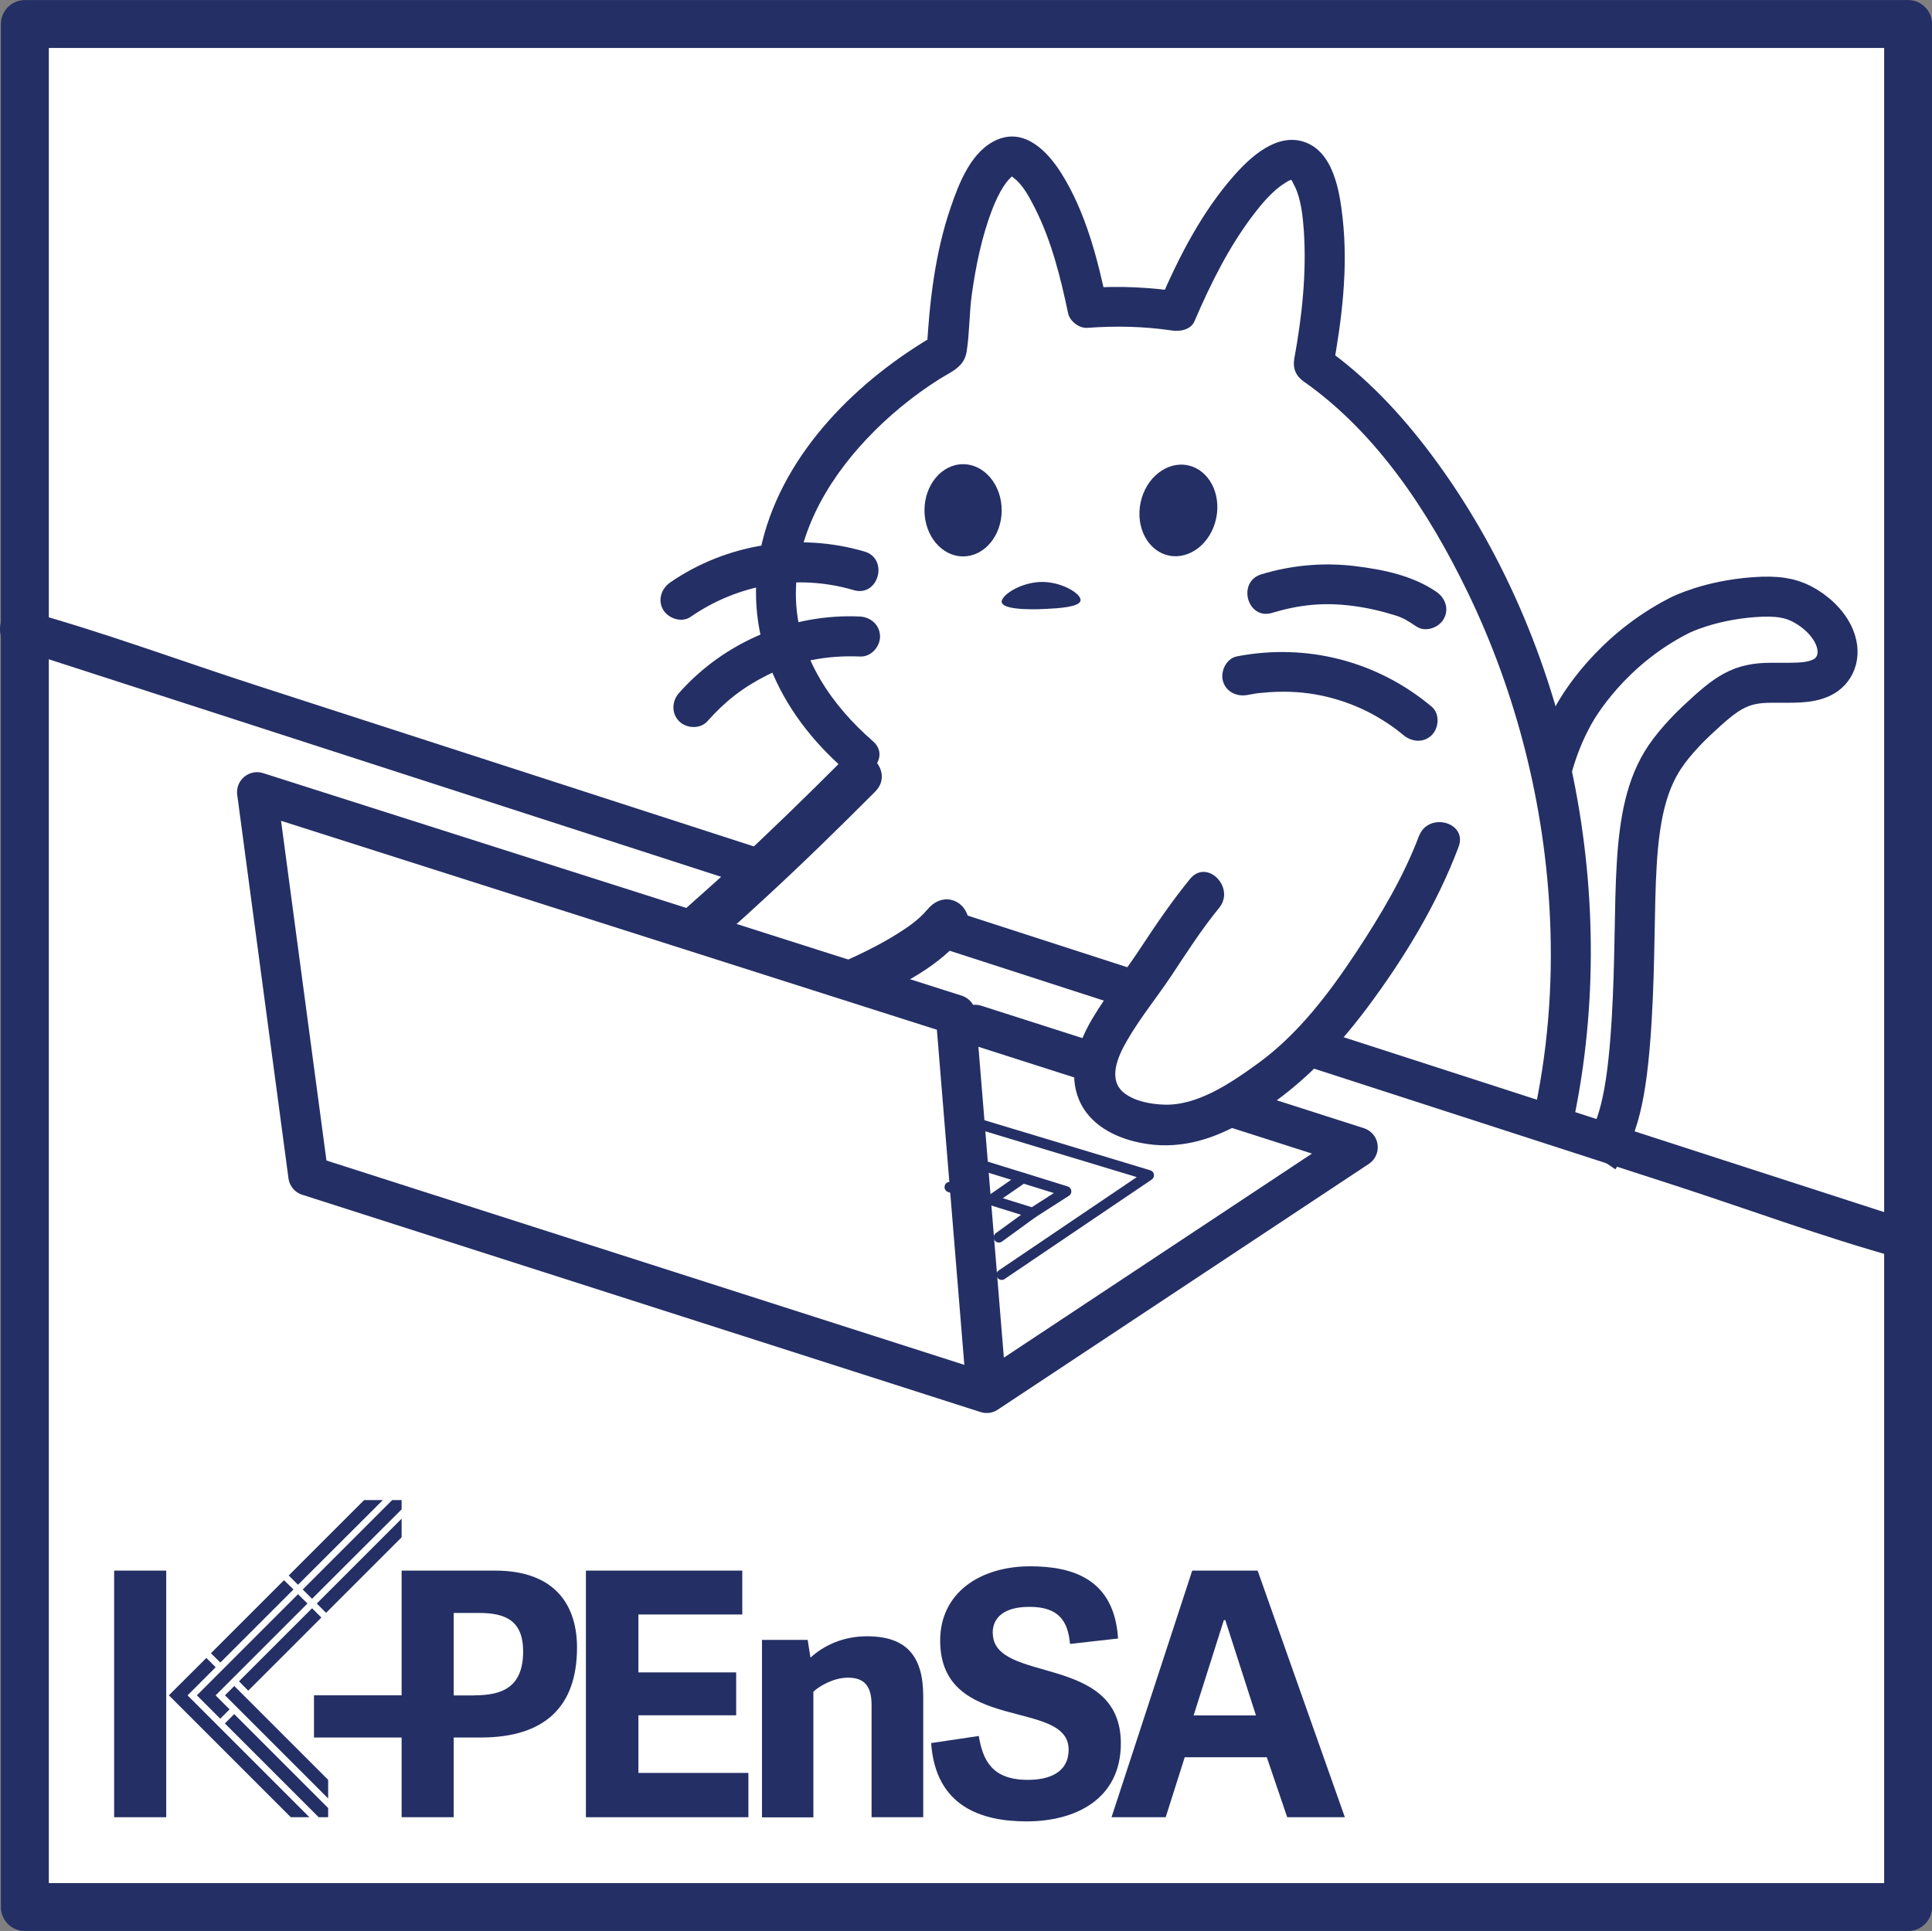 <?xml version="1.0" encoding="UTF-8"?>
<svg id="Layer_2" data-name="Layer 2" xmlns="http://www.w3.org/2000/svg" xmlns:xlink="http://www.w3.org/1999/xlink" viewBox="0 0 139.12 139.06">
  <rect x="0" y="0" width="139.12" height="139.06" fill="#808080" stroke="none"/>
  <defs>
    <style>
      .cls-1 {
        stroke-miterlimit: 10;
      }

      .cls-1, .cls-2 {
        stroke-width: 2.88px;
      }

      .cls-1, .cls-2, .cls-3, .cls-4 {
        stroke: #242f65;
      }

      .cls-1, .cls-2, .cls-5, .cls-4 {
        fill: #fff;
      }

      .cls-6 {
        clip-path: url(#clippath);
      }

      .cls-7, .cls-3 {
        fill: none;
      }

      .cls-7, .cls-8, .cls-5 {
        stroke-width: 0px;
      }

      .cls-2, .cls-3, .cls-4 {
        stroke-linecap: round;
        stroke-linejoin: round;
      }

      .cls-9 {
        clip-path: url(#clippath-1);
      }

      .cls-3 {
        stroke-width: .75px;
      }

      .cls-8 {
        fill: #242f65;
      }

      .cls-4 {
        stroke-width: 3.45px;
      }
    </style>
    <clipPath id="clippath">
      <polygon class="cls-7" points="23.63 128.18 23.63 128.18 17.54 122.09 12.16 122.09 20.94 130.87 23.63 130.87 23.63 128.18"/>
    </clipPath>
    <clipPath id="clippath-1">
      <polygon class="cls-7" points="28.92 110.72 28.92 110.72 17.54 122.09 12.16 122.09 26.22 108.03 28.92 108.03 28.92 110.72"/>
    </clipPath>
  </defs>
  <g id="Layer_1-2" data-name="Layer 1">
    <g>
      <rect class="cls-4" x="1.79" y="1.73" width="135.61" height="135.61"/>
      <path class="cls-1" d="m111.15,59.07c.24-3.53,1.32-6.06,2.19-7.63.3-.53,2.61-4.57,7.56-7.1.19-.1,2.2-1.09,5.33-1.33,1.79-.14,2.7.07,3.51.48.99.51,1.96,1.4,2.37,2.43.53,1.32,0,2.43-.92,2.87-.96.46-2.04.37-3.63.38-2.26,0-3.22.69-5.39,2.73-.27.25-1.47,1.4-2.28,2.6-2.75,4.09-1.87,10.25-2.4,19.02-.35,5.76-1.03,7.93-2.36,9.88"/>
      <g>
        <path class="cls-5" d="m111.76,81.04c5.23-22.86-5.56-46.78-17.18-54.81,1.48-7.91.78-14.01-1.15-14.65-1.87-.62-5.62,3.64-8.67,10.85-2.07-.33-4.26-.42-6.46-.24-1.33-6.57-3.64-10.94-5.45-10.92-2.05.03-4.28,5.72-4.69,14.05-6.78,3.84-13.44,11.34-12.14,19.48.75,4.69,3.88,7.95,5.81,9.61"/>
        <path class="cls-8" d="m113.15,81.42c3.68-16.39.05-35.15-10.08-48.68-2.21-2.95-4.73-5.64-7.76-7.76l.66,1.63c.65-3.56,1.12-7.28.71-10.9-.21-1.9-.65-4.81-2.8-5.5-1.94-.63-3.8,1.06-4.98,2.39-2.34,2.64-4,5.87-5.38,9.09l1.63-.66c-2.28-.34-4.54-.46-6.84-.29l1.39,1.06c-.66-3.16-1.52-6.51-3.25-9.28-.97-1.56-2.61-3.31-4.62-2.47-1.87.78-2.77,3.12-3.37,4.88-1.14,3.31-1.54,6.89-1.73,10.38l.71-1.24c-5.63,3.24-10.95,8.45-12.55,14.94s1.2,12.29,5.93,16.41c1.39,1.21,3.44-.82,2.04-2.04-2.98-2.59-5.36-6.04-5.54-10.11-.19-4.44,2.13-8.53,5.1-11.67,1.55-1.64,3.3-3.08,5.21-4.29.89-.56,1.8-.86,1.98-2.01.21-1.35.18-2.75.37-4.11.29-2.05.71-4.12,1.45-6.06.24-.62.52-1.24.89-1.79.11-.16.22-.31.36-.45.15-.15.31-.31.2-.19.04-.05-.1-.07-.05-.02.02.02.33.25.43.36.54.53.91,1.26,1.25,1.92,1.2,2.36,1.86,5.01,2.4,7.59.12.58.79,1.1,1.39,1.06,2.03-.15,4.06-.11,6.08.19.57.09,1.36-.04,1.63-.66,1.16-2.7,2.5-5.41,4.3-7.75.53-.69,1.13-1.4,1.83-1.94.15-.12.58-.39.63-.42.3-.14.27-.07.23-.09-.18-.09,0,0,.04.09.11.25.25.47.34.72.34.92.44,1.93.51,2.9.2,3.07-.14,6.17-.69,9.18-.12.68.1,1.23.66,1.63,5.28,3.7,9.04,9.44,11.81,15.16,3.53,7.28,5.57,15.36,5.94,23.43.23,4.9-.16,9.8-1.24,14.59-.4,1.81,2.37,2.58,2.78.77h0Z"/>
      </g>
      <ellipse class="cls-8" cx="69.35" cy="36.75" rx="2.78" ry="3.32"/>
      <ellipse class="cls-8" cx="84.85" cy="36.75" rx="3.32" ry="2.78" transform="translate(31.16 112.04) rotate(-77.92)"/>
      <path class="cls-8" d="m72.14,43.42c-.17-.49,1.37-1.54,2.98-1.51,1.43.03,2.82.9,2.68,1.37-.13.45-1.65.53-2.46.57-.29.02-2.99.16-3.19-.44Z"/>
      <path class="cls-8" d="m49.72,44.43c3.44-2.38,7.71-3.12,11.76-1.93,1.78.52,2.54-2.26.77-2.78-4.72-1.39-9.93-.57-13.98,2.22-.64.44-.93,1.26-.52,1.97.37.63,1.33.96,1.97.52h0Z"/>
      <path class="cls-8" d="m50.94,51.94c1.28-1.44,2.56-2.44,4.29-3.31,2.08-1.04,4.39-1.45,6.7-1.35.78.04,1.44-.69,1.44-1.44,0-.81-.66-1.4-1.44-1.44-4.91-.23-9.77,1.82-13.03,5.5-.52.58-.57,1.46,0,2.04.53.53,1.52.58,2.04,0h0Z"/>
      <path class="cls-8" d="m91.59,44.14c1.93-.58,3.7-.78,5.78-.51,1.05.13,2.13.38,3.14.7.15.05.3.11.45.16-.38-.14.07.04.17.09.29.16.57.34.85.53.64.44,1.6.12,1.97-.52.42-.71.13-1.53-.52-1.97-1.71-1.17-3.81-1.6-5.85-1.85-2.25-.28-4.58-.07-6.75.59-1.77.53-1.02,3.31.77,2.78h0Z"/>
      <path class="cls-8" d="m89.83,50.05c.17-.03.33-.06.5-.09.08-.01.17-.03.25-.04.23-.03-.22.03.03,0,.48-.05.96-.09,1.45-.1,1.15-.03,2.28.08,3.4.34,1.18.28,2.31.7,3.38,1.28.47.26.93.54,1.37.85.17.12.34.24.5.37-.15-.11.04.03.1.08.08.07.17.14.25.2.6.5,1.45.58,2.04,0,.51-.51.6-1.53,0-2.04-3.91-3.29-9.01-4.6-14.03-3.63-.76.15-1.2,1.06-1.01,1.77.22.8,1.01,1.15,1.77,1.01h0Z"/>
      <g>
        <g>
          <g class="cls-6">
            <g>
              <rect class="cls-8" x="19.62" y="122.3" width=".95" height="10.08" transform="translate(-84.16 51.51) rotate(-45)"/>
              <polygon class="cls-8" points="13.56 119.45 24.34 130.23 24.67 129.89 25.01 129.56 14.23 118.78 13.56 119.45"/>
              <rect class="cls-8" x="14.06" y="119.44" width=".95" height="4.68" transform="translate(-81.85 45.95) rotate(-45)"/>
              <polygon class="cls-8" points="11.39 121.33 22.32 132.25 22.99 131.58 12.21 120.8 11.39 121.33"/>
            </g>
          </g>
          <g class="cls-9">
            <g>
              <polygon class="cls-8" points="13.89 125.07 14.23 125.4 17.54 122.09 16.87 121.42 13.56 124.73 13.89 125.07"/>
              <polygon class="cls-8" points="17.21 121.08 17.54 121.42 17.88 121.76 23.14 116.49 22.47 115.82 17.21 121.08"/>
              <polygon class="cls-8" points="12.55 123.72 12.88 124.06 13.22 124.4 22.14 115.48 21.46 114.81 12.55 123.72"/>
              <polygon class="cls-8" points="15.19 119.06 15.53 119.4 15.87 119.73 21.13 114.47 20.79 114.13 20.45 113.8 15.19 119.06"/>
              <polygon class="cls-8" points="23.48 116.15 30.29 109.34 29.96 109 29.62 108.67 22.81 115.48 23.48 116.15"/>
              <polygon class="cls-8" points="22.47 115.14 29.29 108.33 28.95 107.99 28.61 107.66 21.8 114.47 22.47 115.14"/>
              <polygon class="cls-8" points="20.79 113.46 21.46 114.13 28.28 107.32 27.94 106.98 27.6 106.65 20.79 113.46"/>
              <polygon class="cls-8" points="14.86 119.4 11.54 122.71 11.87 123.05 12.21 123.39 15.53 120.07 14.86 119.4"/>
            </g>
          </g>
        </g>
        <g>
          <path class="cls-8" d="m22.61,125.13v-3.04h6.65v3.04h-6.65Z"/>
          <path class="cls-8" d="m32.67,130.87h-3.75v-17.76h6.72c4.54,0,5.91,2.72,5.91,5.54,0,4.27-2.33,6.48-6.94,6.48h-1.94v5.74Zm1.52-8.78c1.94,0,3.48-.56,3.48-3.16,0-2.28-1.35-2.77-3.19-2.77h-1.81v5.94h1.52Z"/>
          <path class="cls-8" d="m45.97,127.68h7.92v3.19h-11.7v-17.76h11.26v3.16h-7.48v4.17h7.04v3.09h-7.04v4.15Z"/>
          <path class="cls-8" d="m66.46,130.87h-3.7v-8.09c0-1.37-.54-1.96-1.69-1.96-1.01,0-2.01.56-2.5,1.01v9.05h-3.7v-12.78h3.29l.2,1.28c.93-.86,2.33-1.54,4.07-1.54,2.82,0,4.05,1.4,4.05,4.32v8.73Z"/>
          <path class="cls-8" d="m71.49,117.6c0,3.7,9.22,1.42,9.22,7.95,0,4.02-3.26,5.62-6.79,5.62-3.19,0-6.55-1.03-6.87-5.64l3.43-.51c.29,1.72.93,3.16,3.53,3.16,1.57,0,2.94-.54,2.94-2.18,0-3.7-9.25-1.13-9.25-7.85,0-3.46,2.9-5.35,6.48-5.35,3.16,0,6.06.98,6.33,5.2l-3.46.39c-.15-1.67-.83-2.67-2.92-2.67-1.82,0-2.65.76-2.65,1.89Z"/>
          <path class="cls-8" d="m90.56,113.11l6.28,17.76h-4.15l-1.47-4.32h-5.91l-1.37,4.32h-3.9l5.81-17.76h4.71Zm-2.33,3.56h-.1l-2.18,6.87h4.49l-2.21-6.87Z"/>
        </g>
        <path class="cls-8" d="m11.97,125.3v5.57h-3.75v-17.76h3.75v7.6"/>
      </g>
      <path class="cls-8" d="m.98,46.66c4.53,1.47,9.07,2.94,13.6,4.4l32.42,10.49c13.1,4.24,26.2,8.48,39.31,12.72,11.33,3.67,22.65,7.33,33.98,11,5.48,1.77,10.94,3.81,16.49,5.34.08.02.16.05.24.08,1.73.56,2.48-2.17.75-2.72-4.53-1.47-9.07-2.94-13.6-4.4-10.81-3.5-21.61-7-32.42-10.49-13.1-4.24-26.2-8.48-39.31-12.72-11.33-3.67-22.65-7.33-33.98-11-5.48-1.77-10.94-3.81-16.49-5.34-.08-.02-.16-.05-.24-.08-1.73-.56-2.48,2.17-.75,2.72h0Z"/>
      <g>
        <path class="cls-5" d="m61.84,55.87c-4.69,4.7-8.19,7.96-10.98,10.41-1.04.91-2.74,2.39-2.25,3.9.49,1.5,2.94,2.41,4.74,2.6,3.27.36,12.61-3.45,14.76-6.39"/>
        <path class="cls-8" d="m60.69,54.72c-2.68,2.68-5.4,5.33-8.19,7.9-1.04.96-2.1,1.89-3.15,2.83-1.28,1.15-2.58,2.64-2.42,4.48.27,3.14,4.51,4.62,7.21,4.5s5.46-1.17,7.96-2.25c2.69-1.15,5.62-2.59,7.43-4.97.53-.7.11-1.82-.58-2.22-.83-.49-1.69-.12-2.22.58.19-.25-.19.2-.24.25-.14.14-.29.28-.44.41-.36.31-.68.53-1.11.81-1.02.67-2.1,1.24-3.2,1.76-2.09.99-4.33,1.82-6.61,2.25-.65.12-1.45.19-2.29,0-.66-.15-2.44-.57-2.64-1.34-.22-.85,1.63-2.09,2.17-2.57.89-.79,1.78-1.59,2.65-2.4,2.73-2.51,5.38-5.1,8-7.73,1.48-1.48-.82-3.78-2.3-2.3h0Z"/>
      </g>
      <polyline class="cls-2" points="71.05 100.32 68.82 73.08 18.51 57.05 22.2 84.67 71.05 100.32 97.77 82.62 70.22 73.8"/>
      <polyline class="cls-3" points="70.81 81.04 82.72 84.64 72.13 91.8"/>
      <g>
        <path class="cls-5" d="m103.6,60.6c-1.6,4.32-6.87,13.21-11.73,16.86-4.54,3.41-6.76,3.66-8.18,3.56-.52-.03-3.6-.24-4.57-2.27-1.05-2.2,1.07-5.11,1.66-5.92,2.7-3.7,3.67-5.72,5.97-8.5"/>
        <path class="cls-8" d="m102.18,60.2c-1.11,2.94-2.77,5.72-4.49,8.33-1.96,2.97-4.21,5.96-7.13,8.07-2,1.45-4.41,3.07-6.81,2.95-.89-.04-2.01-.23-2.78-.82-1.25-.96-.46-2.68.18-3.78.94-1.64,2.16-3.12,3.21-4.7,1.1-1.66,2.17-3.33,3.43-4.87,1.19-1.46-.88-3.56-2.09-2.09-1.31,1.6-2.47,3.31-3.61,5.04s-2.39,3.28-3.42,5.01c-.96,1.61-1.71,3.65-1.1,5.52s2.31,2.89,4.1,3.34c2.58.65,4.97.13,7.31-1.1,3.88-2.04,6.89-5.08,9.49-8.55,2.63-3.53,5.01-7.43,6.56-11.56.67-1.78-2.18-2.55-2.85-.78h0Z"/>
      </g>
      <polyline class="cls-3" points="68.39 85.49 74.35 87.35 76.77 85.8 70.81 83.95"/>
      <line class="cls-3" x1="71.93" y1="89.11" x2="74.35" y2="87.35"/>
      <line class="cls-3" x1="73.65" y1="84.84" x2="71.37" y2="86.42"/>
    </g>
  </g>
</svg>